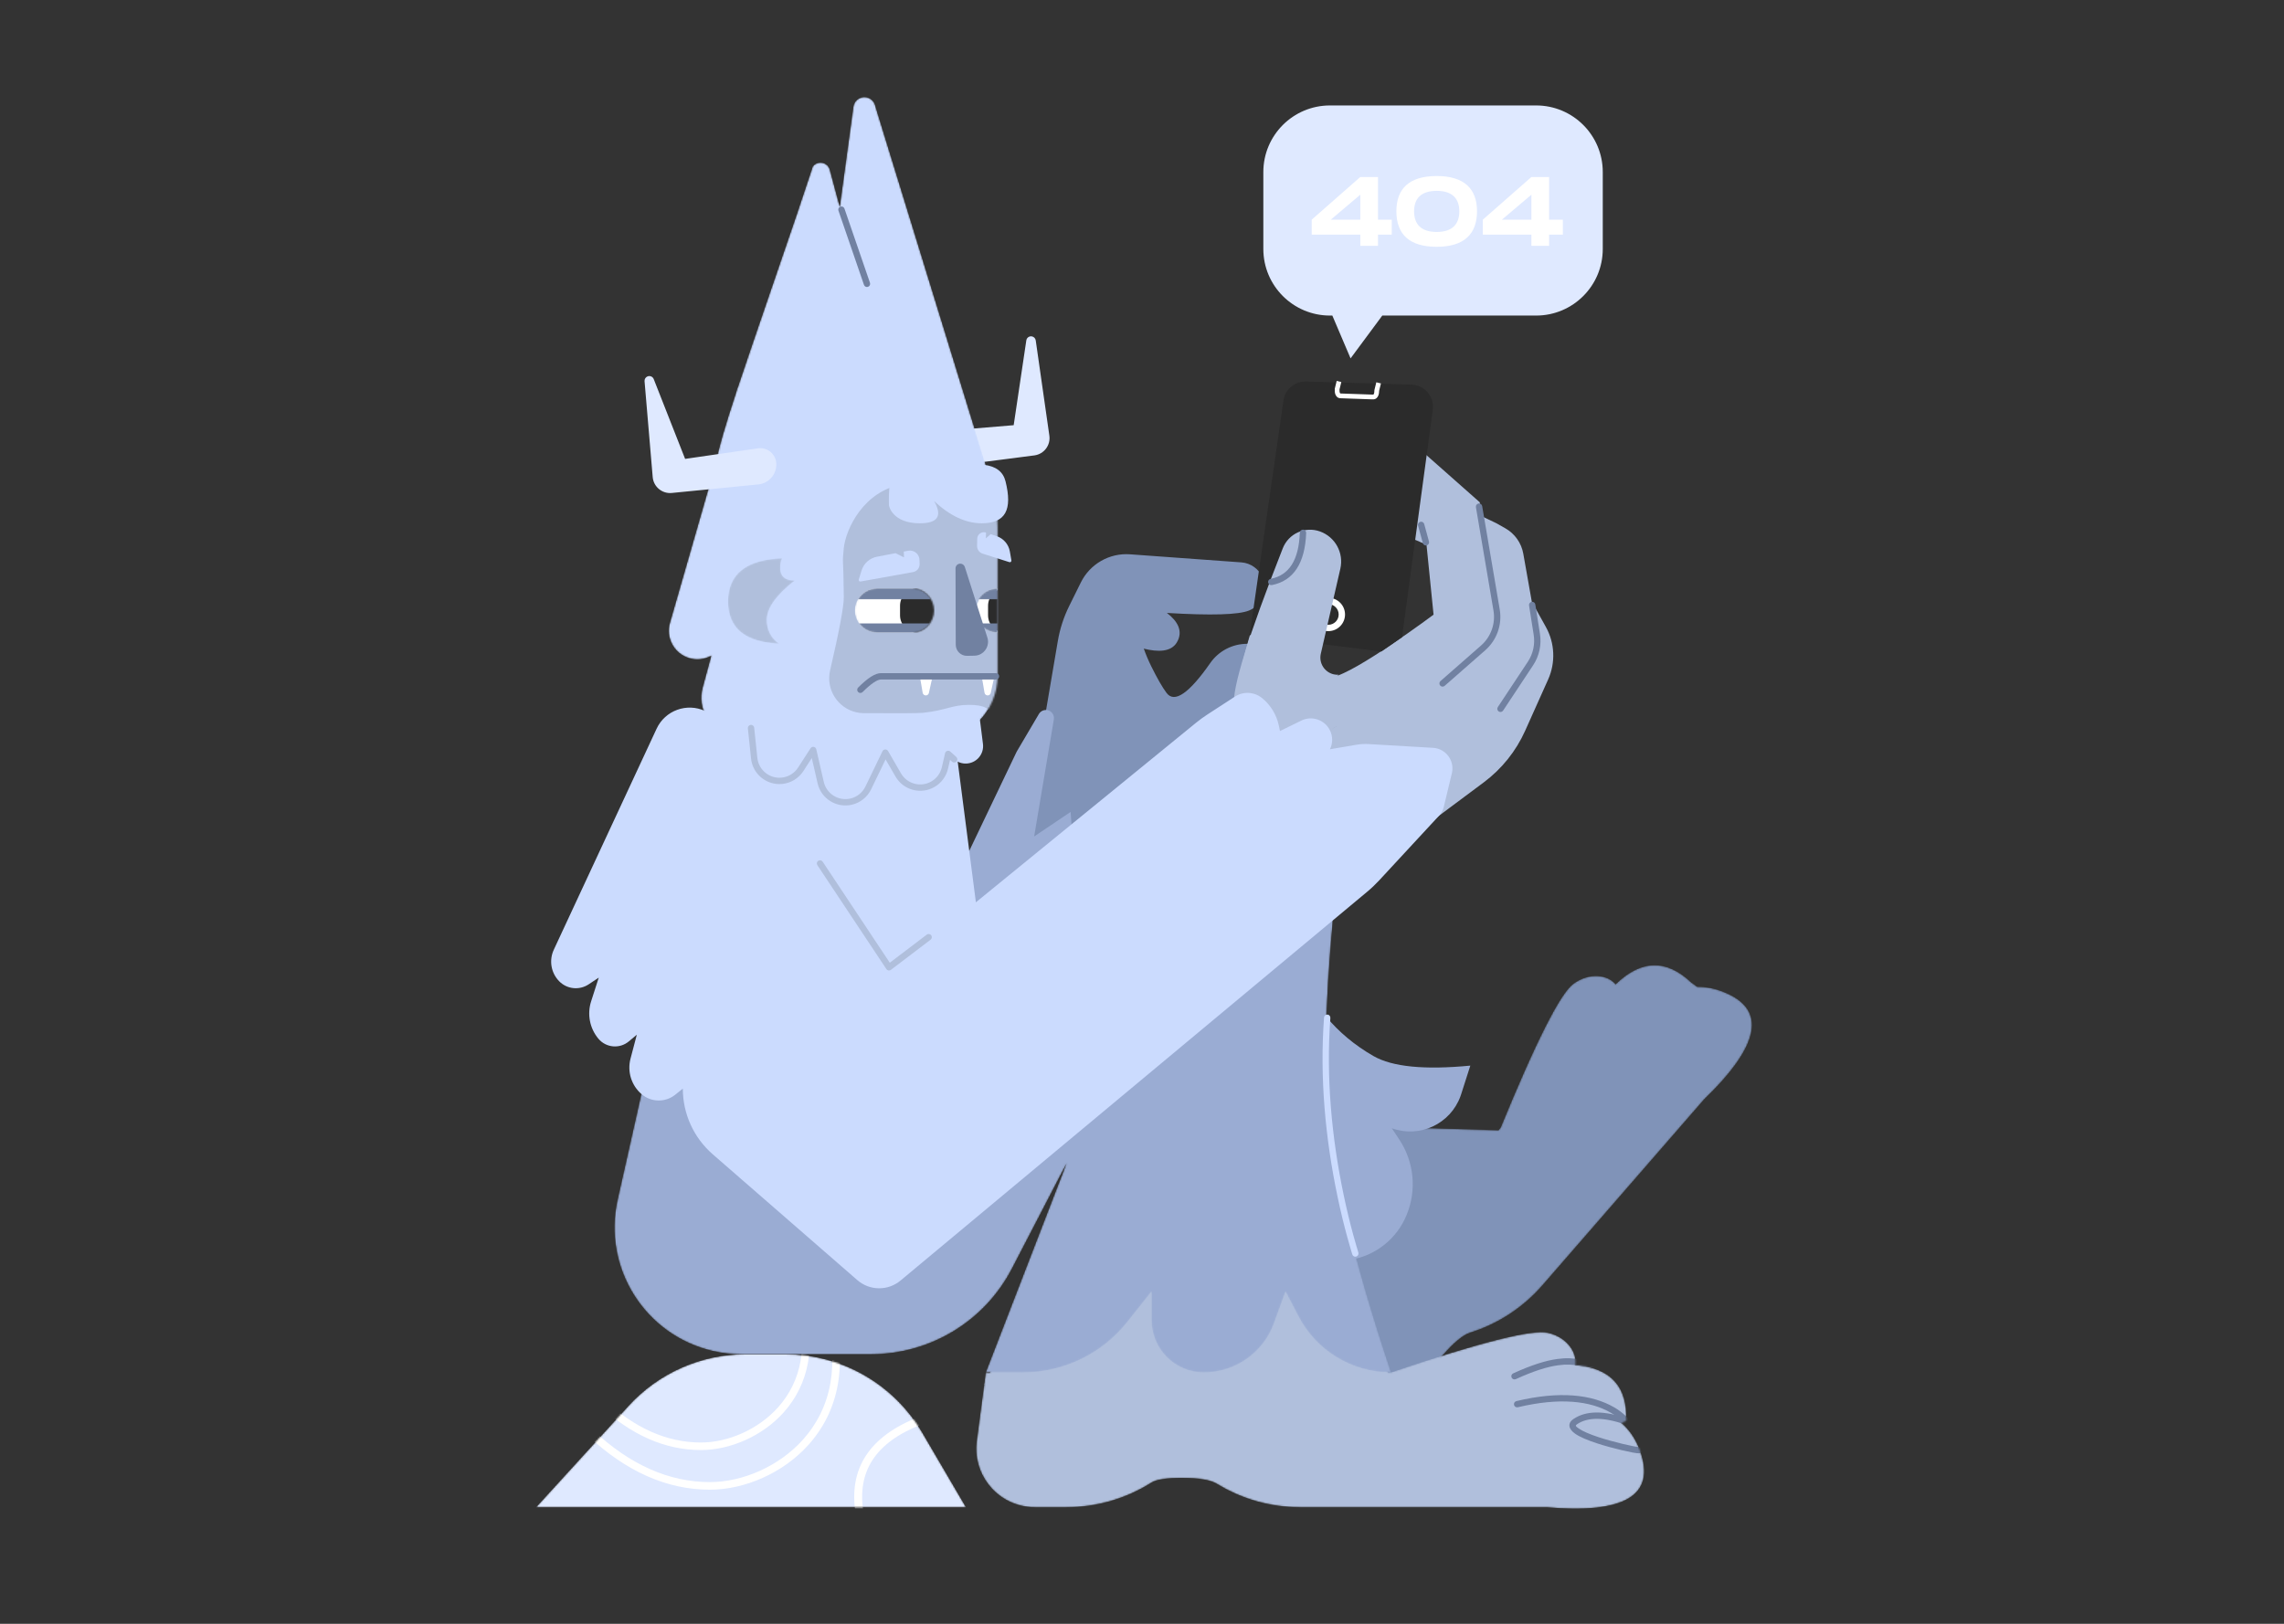 <svg width="1440" height="1024" viewBox="0 0 1440 1024" fill="none" xmlns="http://www.w3.org/2000/svg">
<rect x="0" y="0" width="1440" height="1024" fill="#333333" stroke="none"/>
<rect width="1440" height="1024" fill="none"/>
<path fill-rule="evenodd" clip-rule="evenodd" d="M735.687 386.53C742.299 391.561 746.235 397.952 741.941 405.146C738.318 411.216 730.004 411.278 721.126 409.045C722.456 412.814 724.013 416.501 725.787 420.088C729.65 427.896 732.887 433.533 735.5 437C740.471 443.597 749.657 437.295 763.058 418.095C768.348 410.516 777.007 406 786.25 406C787.095 406 787.937 406.086 788.765 406.256C795.51 407.645 799.853 414.24 798.464 420.986C783.574 493.31 771.756 532.767 763.011 539.356C749.015 549.903 736.01 596.52 736.01 596.52L657.446 585.127L648.719 550.861C646.063 540.431 645.622 529.56 647.427 518.949L666.936 404.215C668.24 396.549 670.654 389.114 674.103 382.145L681.459 367.28C687.228 355.621 699.481 348.615 712.455 349.556L782.64 354.648C788.613 355.081 793.826 358.855 796.102 364.394C799.417 372.46 795.566 381.685 787.5 385C780.912 387.707 763.641 388.217 735.687 386.53Z" fill="#8093B8"/>
<path fill-rule="evenodd" clip-rule="evenodd" d="M655 450.25L641.242 473.589C641.081 473.863 640.931 474.144 640.794 474.431L592 576.5L601 630L679 570.5L675 512L652 527.5L664.424 453.687C664.892 450.909 663.019 448.278 660.241 447.81C658.157 447.46 656.073 448.43 655 450.25Z" fill="#9AACD3"/>
<path fill-rule="evenodd" clip-rule="evenodd" d="M601.5 462.443C582.462 455.482 563.425 448.52 544.387 441.559C497.704 424.489 446.023 448.494 428.953 495.177C425.705 504.057 423.878 513.394 423.537 522.844L420 621H622C608.333 515.295 601.5 462.443 601.5 462.443Z" fill="#CBDBFE"/>
<path fill-rule="evenodd" clip-rule="evenodd" d="M592.863 271.983L639.102 268.136L647.067 214.65C647.312 213.012 648.838 211.881 650.477 212.125C651.789 212.32 652.817 213.354 653.005 214.668L661.591 274.722C662.451 280.736 658.273 286.308 652.259 287.168C652.21 287.175 652.161 287.182 652.112 287.188L597.788 294.21C590.999 295.088 584.747 290.394 583.696 283.629C582.838 278.103 586.621 272.927 592.147 272.069C592.385 272.032 592.623 272.003 592.863 271.983Z" fill="#DFE9FF"/>
<mask id="mask0" mask-type="alpha" maskUnits="userSpaceOnUse" x="421" y="61" width="208" height="407">
<path d="M474.694 462.822C471.455 464.069 467.886 464.603 464.196 464.25C462.828 464.119 461.473 463.873 460.147 463.514C447.157 459.995 439.478 446.613 442.996 433.623L448.446 413.5L448.368 413.544C444.1 415.896 439.062 416.419 434.403 414.994C424.889 412.084 419.536 402.013 422.446 392.5L450.898 293.548C453.241 282.025 457.435 267.827 464.206 247.261L465 244.5L465.033 244.758C473.37 219.572 485.428 185.086 502.446 135C502.763 134.069 512.128 105.936 512.446 105C514.46 102.315 518.269 101.771 520.954 103.785C522.043 104.602 522.826 105.76 523.178 107.075L529.446 130.5L538.048 67.314C538.569 63.484 542.097 60.801 545.928 61.323C548.657 61.694 550.915 63.632 551.696 66.273L552.946 70.5L624.569 303.272C627.471 312.704 628.946 322.518 628.946 332.387V426C628.946 448.644 610.59 467 587.946 467H492.743C486.275 467 480.146 465.5 474.694 462.822Z" fill="white"/>
</mask>
<g mask="url(#mask0)">
<path d="M474.694 462.822C471.455 464.069 467.886 464.603 464.196 464.25C462.828 464.119 461.473 463.873 460.147 463.514C447.157 459.995 439.478 446.613 442.996 433.623L448.446 413.5L448.368 413.544C444.1 415.896 439.062 416.419 434.403 414.994C424.889 412.084 419.536 402.013 422.446 392.5L450.898 293.548C453.241 282.025 457.435 267.827 464.206 247.261L465 244.5L465.033 244.758C473.37 219.572 485.428 185.086 502.446 135C502.763 134.069 512.128 105.936 512.446 105C514.46 102.315 518.269 101.771 520.954 103.785C522.043 104.602 522.826 105.76 523.178 107.075L529.446 130.5L538.048 67.314C538.569 63.484 542.097 60.801 545.928 61.323C548.657 61.694 550.915 63.632 551.696 66.273L552.946 70.5L624.569 303.272C627.471 312.704 628.946 322.518 628.946 332.387V426C628.946 448.644 610.59 467 587.946 467H492.743C486.275 467 480.146 465.5 474.694 462.822Z" fill="#CBDBFE"/>
<path fill-rule="evenodd" clip-rule="evenodd" d="M626.447 314C624.447 308.667 621.447 306.5 617.447 307.5C613.447 308.5 610.78 312.167 609.447 318.5C603.282 308.482 591.949 302.851 580.241 303.989C576.821 304.321 573.056 304.825 568.947 305.5C544.679 309.488 533.153 333.451 531.947 346C530.921 356.668 531.763 349.543 532 376.5C532.051 382.301 529.171 397.723 523.36 422.767C520.614 434.603 527.983 446.424 539.818 449.17C541.403 449.538 543.024 449.729 544.651 449.739C566.701 449.879 579.132 449.8 581.947 449.5C596.829 447.914 600.054 444.5 611 444.5C620.234 444.5 624.734 446.833 624.5 451.5C640.486 445.226 649.135 429.393 650.447 404C651.758 378.607 643.758 348.607 626.447 314Z" fill="#B0BFDC"/>
</g>
<path fill-rule="evenodd" clip-rule="evenodd" d="M579.946 426.5H587.946L585.645 436.983C585.471 437.778 584.831 438.388 584.028 438.525C582.94 438.711 581.906 437.979 581.72 436.89L579.946 426.5ZM618.946 426.5H626.946L624.645 436.983C624.471 437.778 623.831 438.388 623.028 438.525C621.94 438.711 620.906 437.979 620.72 436.89L618.946 426.5Z" fill="white"/>
<mask id="mask1" mask-type="alpha" maskUnits="userSpaceOnUse" x="750" y="608" width="355" height="342">
<path d="M946.151 711.026C968.453 656.575 983.754 626.349 992.053 620.349C1002.23 612.994 1013.74 614.726 1018.59 620.734C1034.69 605.112 1050.59 604.723 1066.27 619.565C1067.63 620.477 1068.87 621.396 1069.99 622.321C1075.39 622.237 1080.84 623.272 1086.35 625.426C1114.05 636.249 1110.07 658.855 1074.44 693.244L972.433 810.587C960.321 824.521 944.587 834.83 926.975 840.371C922.437 841.799 916.632 846.581 909.559 854.716C903.275 861.945 899.859 867.373 899.309 870.999C896.468 889.753 888.352 907.311 875.908 921.626L862.839 936.661C861.774 937.886 860.629 939.04 859.412 940.115C844.099 953.645 820.716 952.198 807.186 936.885L783.399 909.96L783.211 910.133L782.932 909.431L778.371 904.269L780.169 902.493L750.536 828.067L877.013 710.771L944.846 712.761C945.282 712.181 945.717 711.602 946.151 711.026Z" fill="white"/>
</mask>
<g mask="url(#mask1)">
<path d="M946.151 711.026C968.453 656.575 983.754 626.349 992.053 620.349C1002.23 612.994 1013.74 614.726 1018.59 620.734C1034.69 605.112 1050.59 604.723 1066.27 619.565C1067.63 620.477 1068.87 621.396 1069.99 622.321C1075.39 622.237 1080.84 623.272 1086.35 625.426C1114.05 636.249 1110.07 658.855 1074.44 693.244L972.433 810.587C960.321 824.521 944.587 834.83 926.975 840.371C922.437 841.799 916.632 846.581 909.559 854.716C903.275 861.945 899.859 867.373 899.309 870.999C896.468 889.753 888.352 907.311 875.908 921.626L862.839 936.661C861.774 937.886 860.629 939.04 859.412 940.115C844.099 953.645 820.716 952.198 807.186 936.885L783.399 909.96L783.211 910.133L782.932 909.431L778.371 904.269L780.169 902.493L750.536 828.067L877.013 710.771L944.846 712.761C945.282 712.181 945.717 711.602 946.151 711.026Z" fill="#8093B8"/>
</g>
<mask id="mask2" mask-type="alpha" maskUnits="userSpaceOnUse" x="538" y="371" width="51" height="28">
<path d="M574.946 371H552.946C545.214 371 538.946 377.268 538.946 385C538.946 392.732 545.214 399 552.946 399H574.946C582.678 399 588.946 392.732 588.946 385C588.946 377.268 582.678 371 574.946 371Z" fill="white"/>
</mask>
<g mask="url(#mask2)">
<path d="M574.946 371H552.946C545.214 371 538.946 377.268 538.946 385C538.946 392.732 545.214 399 552.946 399H574.946C582.678 399 588.946 392.732 588.946 385C588.946 377.268 582.678 371 574.946 371Z" fill="white"/>
<path d="M589.446 382C589.446 375.925 584.521 371 578.446 371C572.371 371 567.446 375.925 567.446 382V388C567.446 394.075 572.371 399 578.446 399C584.521 399 589.446 394.075 589.446 388V382Z" fill="#2B2B2B"/>
</g>
<mask id="mask3" mask-type="alpha" maskUnits="userSpaceOnUse" x="615" y="371" width="14" height="28">
<path d="M628.946 371V399C621.49 399 615.446 392.956 615.446 385.5V384.5C615.446 377.044 621.49 371 628.946 371Z" fill="white"/>
</mask>
<g mask="url(#mask3)">
<path d="M628.946 371V399C621.49 399 615.446 392.956 615.446 385.5V384.5C615.446 377.044 621.49 371 628.946 371Z" fill="white"/>
<path d="M644.946 382C644.946 375.925 640.021 371 633.946 371C627.871 371 622.946 375.925 622.946 382V388C622.946 394.075 627.871 399 633.946 399C640.021 399 644.946 394.075 644.946 388V382Z" fill="#2B2B2B"/>
</g>
<path fill-rule="evenodd" clip-rule="evenodd" d="M851 794.5C867.121 792.02 880.744 781.233 886.855 766.11L887 765.75C893.26 750.255 891.495 732.672 882.28 718.731L877.5 711.5C895.033 717.876 914.415 708.831 920.791 691.298C920.94 690.888 921.081 690.475 921.214 690.06L927 672C898.172 674.784 877.839 672.784 866 666C854.161 659.216 844.161 650.883 836 641L826.5 657L851 794.5Z" fill="#9AACD3"/>
<mask id="mask4" mask-type="alpha" maskUnits="userSpaceOnUse" x="615" y="794" width="422" height="158">
<path d="M877.451 865.347C933.177 846.455 966.027 838.173 976 840.5C988.225 843.352 994.472 853.179 993.117 860.777C1015.47 862.685 1026.2 874.426 1025.28 896L1022.21 897.235C1027.51 901.844 1031.45 907.766 1034.03 915C1044.03 943 1024.37 954.833 975.035 950.5H819.554C801.091 950.5 782.989 945.389 767.252 935.732C763.198 933.244 755.78 932 745 932C735.422 932 729.084 932.982 725.986 934.947C709.969 945.106 691.393 950.5 672.426 950.5H652.504C650.881 950.5 649.259 950.393 647.65 950.18C627.392 947.499 613.143 928.903 615.824 908.645L620.538 873.029L620.285 873L620.631 872.329L621.535 865.5L624.055 865.692L660.785 794.5L832.285 813L875.285 865.5C876.009 865.449 876.731 865.398 877.451 865.347Z" fill="white"/>
</mask>
<g mask="url(#mask4)">
<path d="M877.451 865.347C933.177 846.455 966.027 838.173 976 840.5C988.225 843.352 994.472 853.179 993.117 860.777C1015.47 862.685 1026.2 874.426 1025.28 896L1022.21 897.235C1027.51 901.844 1031.45 907.766 1034.03 915C1044.03 943 1024.37 954.833 975.035 950.5H819.554C801.091 950.5 782.989 945.389 767.252 935.732C763.198 933.244 755.78 932 745 932C735.422 932 729.084 932.982 725.986 934.947C709.969 945.106 691.393 950.5 672.426 950.5H652.504C650.881 950.5 649.259 950.393 647.65 950.18C627.392 947.499 613.143 928.903 615.824 908.645L620.538 873.029L620.285 873L620.631 872.329L621.535 865.5L624.055 865.692L660.785 794.5L832.285 813L875.285 865.5C876.009 865.449 876.731 865.398 877.451 865.347Z" fill="#B0BFDC"/>
<path d="M1027.14 895.351C1026.74 894.789 1025.98 893.888 1024.8 892.764C1022.89 890.937 1020.5 889.122 1017.58 887.436C1003.66 879.404 983.476 877.021 956.036 883.554C954.962 883.81 954.298 884.889 954.554 885.963C954.81 887.038 955.888 887.702 956.963 887.446C983.443 881.141 1002.59 883.4 1015.58 890.9C1018.21 892.423 1020.35 894.044 1022.04 895.654C1022.61 896.207 1023.09 896.715 1023.47 897.165C1023.69 897.418 1023.82 897.584 1023.86 897.649C1024.5 898.553 1025.74 898.772 1026.65 898.137C1027.55 897.502 1027.77 896.255 1027.14 895.351Z" fill="#7181A1"/>
<path d="M1033.16 912.5C1034.27 912.5 1035.16 913.396 1035.16 914.5C1035.16 915.605 1034.27 916.5 1033.16 916.5C1030.23 916.5 1016.43 913.331 1006.92 910.213C1000.73 908.187 995.972 906.145 993.066 904.117C988.922 901.225 988.047 897.568 992.037 894.848C999.992 889.423 1011.4 889.423 1026.16 894.613C1027.2 894.98 1027.75 896.121 1027.39 897.163C1027.02 898.205 1025.88 898.753 1024.84 898.387C1011.15 893.577 1001 893.577 994.29 898.153C993.108 898.959 993.196 899.33 995.355 900.837C997.859 902.584 1002.32 904.499 1008.16 906.412C1017.3 909.406 1030.77 912.5 1033.16 912.5ZM1008.5 858.5C1009.6 858.5 1010.5 859.396 1010.5 860.5C1010.5 861.605 1009.6 862.5 1008.5 862.5C1005.23 862.5 1002.9 862.247 998.103 861.516L997.968 861.496C991.132 860.455 987.8 860.252 982.519 860.949C975.479 861.879 966.94 864.584 955.676 869.711C954.67 870.169 953.484 869.725 953.027 868.719C952.569 867.714 953.013 866.528 954.019 866.071C965.616 860.792 974.521 857.971 981.995 856.984C987.736 856.226 991.391 856.448 998.57 857.541L998.706 857.562C1003.32 858.264 1005.49 858.5 1008.5 858.5Z" fill="#7181A1"/>
</g>
<path fill-rule="evenodd" clip-rule="evenodd" d="M608.287 357.529L622.522 402.096C623.99 406.694 621.453 411.612 616.855 413.081C616.044 413.34 615.199 413.479 614.348 413.494L609.7 413.575C605.835 413.642 602.647 410.564 602.579 406.698C602.579 406.665 602.578 406.631 602.578 406.598L602.43 358.451C602.424 356.794 603.763 355.447 605.42 355.441C606.729 355.437 607.889 356.282 608.287 357.529Z" fill="#7181A1"/>
<mask id="mask5" mask-type="alpha" maskUnits="userSpaceOnUse" x="387" y="507" width="491" height="359">
<path d="M425 598L389.407 756.468C379.724 799.577 406.821 842.373 449.93 852.055C455.685 853.348 461.564 854 467.462 854H549.217C586.56 854 620.793 833.192 637.986 800.042L672.5 733.5L621.5 865.5H644.942C670.565 865.5 694.788 853.804 710.723 833.738L726 814.5V832.5C726 850.725 740.775 865.5 759 865.5C778.809 865.5 796.499 853.099 803.253 834.478L810.5 814.5L818.557 830.006C829.889 851.815 852.422 865.5 877 865.5C853.687 795.951 840.353 740.118 837 698C833.647 655.882 837.481 592.382 848.5 507.5H749.5L571 614.5L425 598Z" fill="white"/>
</mask>
<g mask="url(#mask5)">
<path d="M425 598L389.407 756.468C379.724 799.577 406.821 842.373 449.93 852.055C455.685 853.348 461.564 854 467.462 854H549.217C586.56 854 620.793 833.192 637.986 800.042L672.5 733.5L621.5 865.5H644.942C670.565 865.5 694.788 853.804 710.723 833.738L726 814.5V832.5C726 850.725 740.775 865.5 759 865.5C778.809 865.5 796.499 853.099 803.253 834.478L810.5 814.5L818.557 830.006C829.889 851.815 852.422 865.5 877 865.5C853.687 795.951 840.353 740.118 837 698C833.647 655.882 837.481 592.382 848.5 507.5H749.5L571 614.5L425 598Z" fill="#9AACD3"/>
</g>
<path d="M543.861 436.414C549.169 431.106 553.154 428.5 555.446 428.5H627.946C629.051 428.5 629.946 427.605 629.946 426.5C629.946 425.395 629.051 424.5 627.946 424.5H555.446C551.738 424.5 547.057 427.561 541.032 433.586C540.251 434.367 540.251 435.633 541.032 436.414C541.813 437.195 543.079 437.195 543.861 436.414Z" fill="#7181A1"/>
<mask id="mask6" mask-type="alpha" maskUnits="userSpaceOnUse" x="540" y="371" width="48" height="28">
<path d="M587.073 378H540.819C543.24 373.815 547.764 371 552.946 371H574.946C580.128 371 584.653 373.815 587.073 378V378ZM586.437 393C583.907 396.627 579.704 399 574.946 399H552.946C548.189 399 543.986 396.627 541.456 393H586.437Z" fill="white"/>
</mask>
<g mask="url(#mask6)">
<path d="M587.073 378H540.819C543.24 373.815 547.764 371 552.946 371H574.946C580.128 371 584.653 373.815 587.073 378V378ZM586.437 393C583.907 396.627 579.704 399 574.946 399H552.946C548.189 399 543.986 396.627 541.456 393H586.437Z" fill="#7181A1"/>
</g>
<path fill-rule="evenodd" clip-rule="evenodd" d="M843.935 457.181L760.251 509.516L882.107 533.179L935.471 493.372C946.809 484.914 955.798 473.698 961.583 460.79L976.06 428.49C980.83 417.847 980.303 405.578 974.637 395.383L966.413 380.586L966.008 380.839C964.434 371.962 962.562 361.401 960.39 349.158C959.193 342.408 955.047 336.544 949.083 333.164L943.5 330L933.833 325.375L932.953 316.747L875.493 265.918C875.324 265.768 875.152 265.622 874.976 265.48C868.057 259.858 857.891 260.91 852.27 267.829C847.221 274.044 846.944 282.658 851.134 289.103C846.703 289.992 842.73 292.88 840.63 297.271C840.326 297.905 840.068 298.56 839.857 299.231C836.936 308.526 841.514 318.525 850.459 322.387L899.37 343.504C902.337 372.909 903.821 387.612 903.821 387.612C903.821 387.612 854.617 424.416 840.138 426.969C830.486 428.671 823.106 426.432 817.997 420.253L838.476 359.401C838.535 359.226 838.591 359.049 838.645 358.872C841.404 349.71 836.214 340.046 827.052 337.286C817.473 334.401 807.335 339.653 804.167 349.143C785.319 405.606 776.819 439.084 778.669 449.575C781.713 466.834 759.432 509.798 759.432 509.798L843.935 457.181Z" fill="#B0BFDC"/>
<mask id="mask7" mask-type="alpha" maskUnits="userSpaceOnUse" x="616" y="371" width="13" height="28">
<path d="M628.946 378H616.819C619.24 373.815 623.764 371 628.946 371V378ZM628.946 399C624.189 399 619.986 396.627 617.456 393H628.946V399Z" fill="white"/>
</mask>
<g mask="url(#mask7)">
<path d="M628.946 378H616.819C619.24 373.815 623.764 371 628.946 371V378ZM628.946 399C624.189 399 619.986 396.627 617.456 393H628.946V399Z" fill="#7181A1"/>
</g>
<path fill-rule="evenodd" clip-rule="evenodd" d="M889.887 242.546L823.461 240.578C816.346 240.367 810.206 245.529 809.19 252.574L787.865 400.499L870.907 410.862L883.927 401.841L903.346 258.418C904.383 250.756 899.013 243.704 891.351 242.666C890.866 242.601 890.377 242.56 889.887 242.546Z" fill="#2B2B2B"/>
<path d="M837.5 398C831.701 398 827 393.299 827 387.5C827 381.701 831.701 377 837.5 377C843.299 377 848 381.701 848 387.5C848 393.299 843.299 398 837.5 398ZM837.5 394C841.09 394 844 391.09 844 387.5C844 383.91 841.09 381 837.5 381C833.91 381 831 383.91 831 387.5C831 391.09 833.91 394 837.5 394ZM865.364 248.846C865.653 248.856 865.816 248.843 865.888 248.824C865.884 248.825 865.882 248.825 865.912 248.8C866.025 248.707 866.148 248.518 866.255 248.222C866.413 247.786 866.481 247.342 866.523 246.14L866.528 245.986L867.731 241.083L870.644 241.798L869.515 246.401C869.461 247.785 869.347 248.495 869.076 249.243C868.797 250.014 868.38 250.653 867.821 251.114C867.132 251.682 866.414 251.885 865.259 251.844L845.399 251.151C844.244 251.111 843.541 250.859 842.894 250.244C842.369 249.745 841.997 249.078 841.772 248.29C841.546 247.496 841.486 246.756 841.538 245.268L841.543 245.113L842.746 240.21L845.66 240.925L844.531 245.526C844.497 246.613 844.536 247.042 844.658 247.468C844.744 247.77 844.854 247.968 844.96 248.068C844.988 248.096 844.986 248.096 844.981 248.093C845.051 248.118 845.213 248.143 845.504 248.153L865.364 248.846Z" fill="white"/>
<mask id="mask8" mask-type="alpha" maskUnits="userSpaceOnUse" x="338" y="854" width="271" height="97">
<path d="M396.255 886.618L338 950.5H609L581.467 903.474C563.525 872.831 530.679 854 495.17 854H470.145C442.024 854 415.203 865.84 396.255 886.618Z" fill="white"/>
</mask>
<g mask="url(#mask8)">
<path d="M396.255 886.618L338 950.5H609L581.467 903.474C563.525 872.831 530.679 854 495.17 854H470.145C442.024 854 415.203 865.84 396.255 886.618Z" fill="#DFE9FF"/>
<path d="M370.523 905.272L373.773 901.772C397.166 923.722 421.735 934.642 447.551 934.642C468.269 934.642 491.264 924.653 506.299 907.808C524.173 887.782 529.857 860.128 519.88 826.81L524.44 825.43C534.888 860.321 528.847 889.714 509.844 911.006C493.892 928.879 469.601 939.43 447.551 939.43C420.453 939.43 394.753 928.008 370.523 905.272ZM579.094 893.67L580.906 898.33C551.959 909.587 540.009 927.984 544.464 954.079L539.536 954.921C534.658 926.35 548.041 905.746 579.094 893.67Z" fill="white"/>
<path d="M377.523 886.005C397.758 904.918 419.242 914.43 441.904 914.43C460.37 914.43 480.695 905.635 494.048 890.733C509.954 872.981 515.01 848.477 506.277 819.43L501.701 820.794C509.966 848.286 505.265 871.07 490.483 887.567C478.05 901.443 459.028 909.675 441.904 909.675C420.534 909.675 400.187 900.666 380.793 882.538L377.523 886.005Z" fill="white"/>
</g>
<path fill-rule="evenodd" clip-rule="evenodd" d="M633.947 303.5C638.447 321.5 633.947 330 618.947 330C608.947 330 598.947 325.334 588.947 316C594.28 325.334 591.28 330 579.947 330C562.947 330 560.447 319.442 560.447 318.5C560.447 317.559 559.833 301.492 563.447 298C565.304 296.206 573.813 296.206 588.974 298C615.956 289.667 630.947 291.5 633.947 303.5Z" fill="#CBDBFE"/>
<path fill-rule="evenodd" clip-rule="evenodd" d="M513.539 352.623C518.039 370.623 513.539 379.123 498.539 379.123C488.539 379.123 478.539 374.456 468.539 365.123C473.873 374.456 470.873 379.123 459.539 379.123C442.539 379.123 440.039 368.564 440.039 367.623C440.039 366.682 439.426 350.615 443.039 347.123C444.897 345.328 453.406 345.328 468.567 347.123C495.549 338.79 510.539 340.623 513.539 352.623Z" fill="#CBDBFE"/>
<path fill-rule="evenodd" clip-rule="evenodd" d="M851.5 226L840 199H838.5C815.304 199 796.5 180.196 796.5 157V108.5C796.5 85.304 815.304 66.5 838.5 66.5H968.5C991.696 66.5 1010.5 85.304 1010.5 108.5V157C1010.5 180.196 991.696 199 968.5 199H871.5L851.5 226Z" fill="#DFE9FF"/>
<path fill-rule="evenodd" clip-rule="evenodd" d="M755.664 503.879C755.664 503.879 780.163 462.141 778.027 444.746C776.729 434.172 786.968 401.186 808.746 345.786C812.406 336.475 822.805 331.761 832.22 335.143C841.826 338.595 847.337 348.681 845.053 358.629L832.736 412.264C831.397 418.096 835.039 423.909 840.871 425.248C841.896 425.484 842.95 425.569 844 425.5" fill="#B0BFDC"/>
<path fill-rule="evenodd" clip-rule="evenodd" d="M575.678 360.767L542.566 366.71C542.022 366.807 541.502 366.446 541.405 365.902C541.377 365.744 541.387 365.582 541.434 365.429L543.196 359.75C544.581 355.288 548.313 351.952 552.903 351.075L564.611 348.837L569.946 351.5L569.801 347.844L572.567 347.316C575.825 346.693 578.971 348.829 579.593 352.087C579.651 352.388 579.685 352.694 579.696 353L579.792 355.667C579.88 358.153 578.127 360.327 575.678 360.767ZM619.505 349.133C617.394 348.461 615.977 346.481 616.022 344.267L616.113 339.744C616.121 339.313 616.196 338.887 616.335 338.479C617.08 336.278 619.469 335.099 621.669 335.844L621.587 339.5L624.597 336.837L628.437 338.138C632.735 339.594 635.895 343.281 636.677 347.75L637.662 353.375C637.69 353.533 637.679 353.697 637.63 353.85C637.462 354.377 636.9 354.667 636.374 354.5L619.505 349.133Z" fill="#CBDBFE"/>
<path fill-rule="evenodd" clip-rule="evenodd" d="M600.739 461.84L617.684 452.83L619.733 469.148C620.131 472.32 619.13 475.508 616.99 477.883C612.923 482.396 605.967 482.757 601.454 478.69L597.651 475.262L595.617 484.104C594.622 488.428 591.876 492.145 588.035 494.367C580.386 498.791 570.599 496.177 566.174 488.528L558.034 474.454L547.28 496.724C545.169 501.096 541.187 504.273 536.455 505.36C527.843 507.339 519.257 501.962 517.278 493.35L512.557 472.802L504.712 484.96C502.086 489.03 497.757 491.691 492.939 492.197C484.151 493.12 476.279 486.744 475.355 477.956L473.358 458.945C489.628 457.491 500.99 457.51 507.446 459C509.135 459.39 510.56 459.897 511.722 460.522C515.493 458.802 520.734 458.295 527.446 459C533.516 459.638 541.732 461.367 552.095 464.186L551.104 462.474L602.464 454.339L600.739 461.84Z" fill="#CBDBFE"/>
<path d="M515.471 493.968C517.697 503.657 527.356 509.706 537.045 507.48C542.368 506.257 546.848 502.683 549.223 497.764L558.335 478.894L564.585 489.7C569.562 498.305 580.573 501.246 589.179 496.269C593.5 493.769 596.589 489.588 597.708 484.723L598.98 479.195L600.257 480.346C601.078 481.085 602.342 481.02 603.082 480.199C603.821 479.379 603.755 478.114 602.935 477.375L599.132 473.947C597.999 472.926 596.186 473.498 595.844 474.984L593.81 483.826C592.939 487.61 590.537 490.862 587.176 492.806C580.483 496.678 571.919 494.39 568.047 487.697L559.907 473.623C559.103 472.234 557.072 472.309 556.374 473.755L545.621 496.025C543.774 499.85 540.289 502.63 536.149 503.581C528.614 505.313 521.101 500.608 519.369 493.072L514.648 472.525C514.252 470.801 511.977 470.402 511.018 471.888L503.173 484.046C500.875 487.607 497.088 489.936 492.872 490.379C485.183 491.186 478.294 485.608 477.486 477.918L475.489 458.907C475.374 457.808 474.39 457.011 473.291 457.127C472.193 457.242 471.396 458.226 471.511 459.325L473.508 478.336C474.547 488.222 483.403 495.395 493.29 494.357C498.71 493.787 503.58 490.793 506.534 486.214L511.81 478.038L515.471 493.968Z" fill="#B0BFDC"/>
<path fill-rule="evenodd" clip-rule="evenodd" d="M477.865 282.729L431.945 289.383L412.152 239.059C411.546 237.517 409.804 236.759 408.262 237.365C407.028 237.851 406.259 239.09 406.371 240.412L411.514 300.858C412.029 306.912 417.354 311.401 423.407 310.886C423.456 310.882 423.505 310.878 423.554 310.873L478.066 305.495C484.878 304.822 489.914 298.842 489.416 292.014C489.01 286.437 484.158 282.245 478.581 282.651C478.341 282.669 478.103 282.695 477.865 282.729Z" fill="#DFE9FF"/>
<path fill-rule="evenodd" clip-rule="evenodd" d="M453.466 455.759L565 610L754.113 455.762C756.369 453.922 758.723 452.205 761.164 450.619L778.563 439.309C783.886 435.849 790.836 436.23 795.75 440.25C801.091 444.62 804.788 450.675 806.233 457.423L807 461L820.455 454.41C827.15 451.13 835.236 453.9 838.515 460.594C840.355 464.351 840.349 468.748 838.5 472.5L855.173 469.653C857.716 469.219 860.3 469.076 862.875 469.226L903.483 471.595C910.65 472.013 916.122 478.162 915.704 485.33C915.659 486.099 915.545 486.863 915.365 487.613L910.232 508.954C909.752 510.951 908.767 512.792 907.372 514.299L869.562 555.151C867.19 557.714 864.654 560.122 861.971 562.358L567.74 807.55C559.822 814.149 548.284 814.025 540.509 807.257L449.357 727.914C437.377 717.486 430.5 702.382 430.5 686.5L425.765 690.319C419.526 695.35 410.585 695.216 404.5 690C398.078 684.496 395.367 675.806 397.519 667.626L401.5 652.5L396.472 656.717C390.707 661.552 382.113 660.799 377.278 655.033C377.268 655.022 377.259 655.011 377.25 655C371.801 648.462 370.078 639.59 372.682 631.488L377.5 616.5L371.15 620.733C365.268 624.655 357.426 623.821 352.5 618.75C347.381 613.481 346.046 605.6 349.144 598.939L413.973 459.538C419.329 448.02 433.009 443.025 444.527 448.382C448.087 450.037 451.165 452.577 453.466 455.759Z" fill="#CBDBFE"/>
<path d="M518.666 543.394C518.055 542.474 516.813 542.223 515.893 542.834C514.973 543.445 514.723 544.687 515.334 545.607L558.834 611.107C559.472 612.068 560.791 612.291 561.71 611.593L586.71 592.593C587.589 591.924 587.76 590.669 587.092 589.79C586.424 588.911 585.169 588.74 584.29 589.408L560.987 607.118L518.666 543.394Z" fill="#B0BFDC"/>
<path d="M856.425 789.958C856.344 789.669 855.596 787.184 855.329 786.283C854.63 783.918 853.935 781.484 853.194 778.773C851.103 771.114 849.07 762.768 847.164 753.668C839.541 717.274 836 679.284 838.76 641.935C838.842 640.833 838.015 639.874 836.913 639.793C835.812 639.711 834.853 640.538 834.771 641.64C831.98 679.403 835.555 717.755 843.249 754.488C845.172 763.67 847.224 772.093 849.335 779.826C850.084 782.567 850.787 785.027 851.494 787.418C851.77 788.35 852.505 790.794 852.575 791.042C852.874 792.105 853.979 792.724 855.042 792.425C856.105 792.126 856.724 791.021 856.425 789.958Z" fill="#CBDBFE"/>
<path d="M528.62 132.841L544.708 179.64C545.067 180.685 546.205 181.241 547.25 180.882C548.294 180.523 548.85 179.385 548.491 178.34L532.403 131.541C532.044 130.496 530.906 129.941 529.861 130.3C528.817 130.659 528.261 131.797 528.62 132.841Z" fill="#7181A1"/>
<mask id="mask9" mask-type="alpha" maskUnits="userSpaceOnUse" x="459" y="352" width="43" height="54">
<path d="M491.284 405.925C469.761 405.032 459 396.163 459 379.318C459 361.991 470.386 352.902 493.158 352.051C492.59 353.115 492.17 354.558 492 356.5C491.435 362.956 494.488 366.132 501.16 366.028C489.566 375.118 483.68 383.275 483.5 390.5C483.342 396.836 486.112 402.544 491.284 405.925Z" fill="white"/>
</mask>
<g mask="url(#mask9)">
<path d="M491.284 405.925C469.761 405.032 459 396.163 459 379.318C459 361.991 470.386 352.902 493.158 352.051C492.59 353.115 492.17 354.558 492 356.5C491.435 362.956 494.488 366.132 501.16 366.028C489.566 375.118 483.68 383.275 483.5 390.5C483.342 396.836 486.112 402.544 491.284 405.925Z" fill="#B0BFDC"/>
</g>
<path d="M930.529 319.835C930.344 318.746 931.077 317.713 932.166 317.529C933.255 317.344 934.287 318.076 934.472 319.165L945.54 384.341C947.168 393.927 943.705 403.672 936.393 410.083L910.819 432.504C909.988 433.232 908.725 433.149 907.996 432.319C907.268 431.488 907.351 430.225 908.182 429.496L933.756 407.075C940.024 401.58 942.992 393.228 941.596 385.01L930.529 319.835ZM964.025 381.812C963.853 380.721 964.597 379.697 965.688 379.525C966.779 379.353 967.804 380.097 967.976 381.188L970.9 399.705C971.992 406.621 970.453 413.694 966.588 419.531L947.668 448.105C947.058 449.025 945.817 449.278 944.896 448.668C943.975 448.058 943.723 446.817 944.333 445.896L963.253 417.323C966.566 412.319 967.885 406.257 966.949 400.329L964.025 381.812ZM900.93 341.474C901.221 342.54 900.592 343.639 899.527 343.93C898.461 344.22 897.362 343.592 897.071 342.527L894.071 331.527C893.78 330.461 894.408 329.361 895.474 329.071C896.54 328.78 897.639 329.408 897.93 330.474L900.93 341.474ZM819.502 335.927C819.542 334.823 820.47 333.961 821.574 334.002C822.678 334.042 823.54 334.97 823.499 336.074C822.802 355.075 815.59 366.253 801.888 368.962C800.805 369.177 799.753 368.472 799.538 367.388C799.324 366.305 800.029 365.253 801.112 365.038C812.744 362.738 818.866 353.249 819.502 335.927Z" fill="#7181A1"/>
<path d="M877.468 138.528V147.952H868.788V155.02H857.628V147.952H827V138.528L857.628 111.62H868.788V138.528H877.468ZM839.028 138.528H857.628V122.78L839.028 138.528ZM905.802 155.64C888.566 155.64 880.382 147.704 880.382 133.258C880.382 118.874 888.566 111 905.802 111C922.976 111 931.222 118.936 931.222 133.258C931.222 147.642 922.976 155.64 905.802 155.64ZM905.802 146.278C915.598 146.278 920.062 141.38 920.062 133.258C920.062 125.198 915.598 120.362 905.802 120.362C896.006 120.362 891.542 125.136 891.542 133.258C891.542 141.442 896.006 146.278 905.802 146.278ZM985.348 138.528V147.952H976.668V155.02H965.508V147.952H934.88V138.528L965.508 111.62H976.668V138.528H985.348ZM946.908 138.528H965.508V122.78L946.908 138.528Z" fill="white"/>
</svg>
